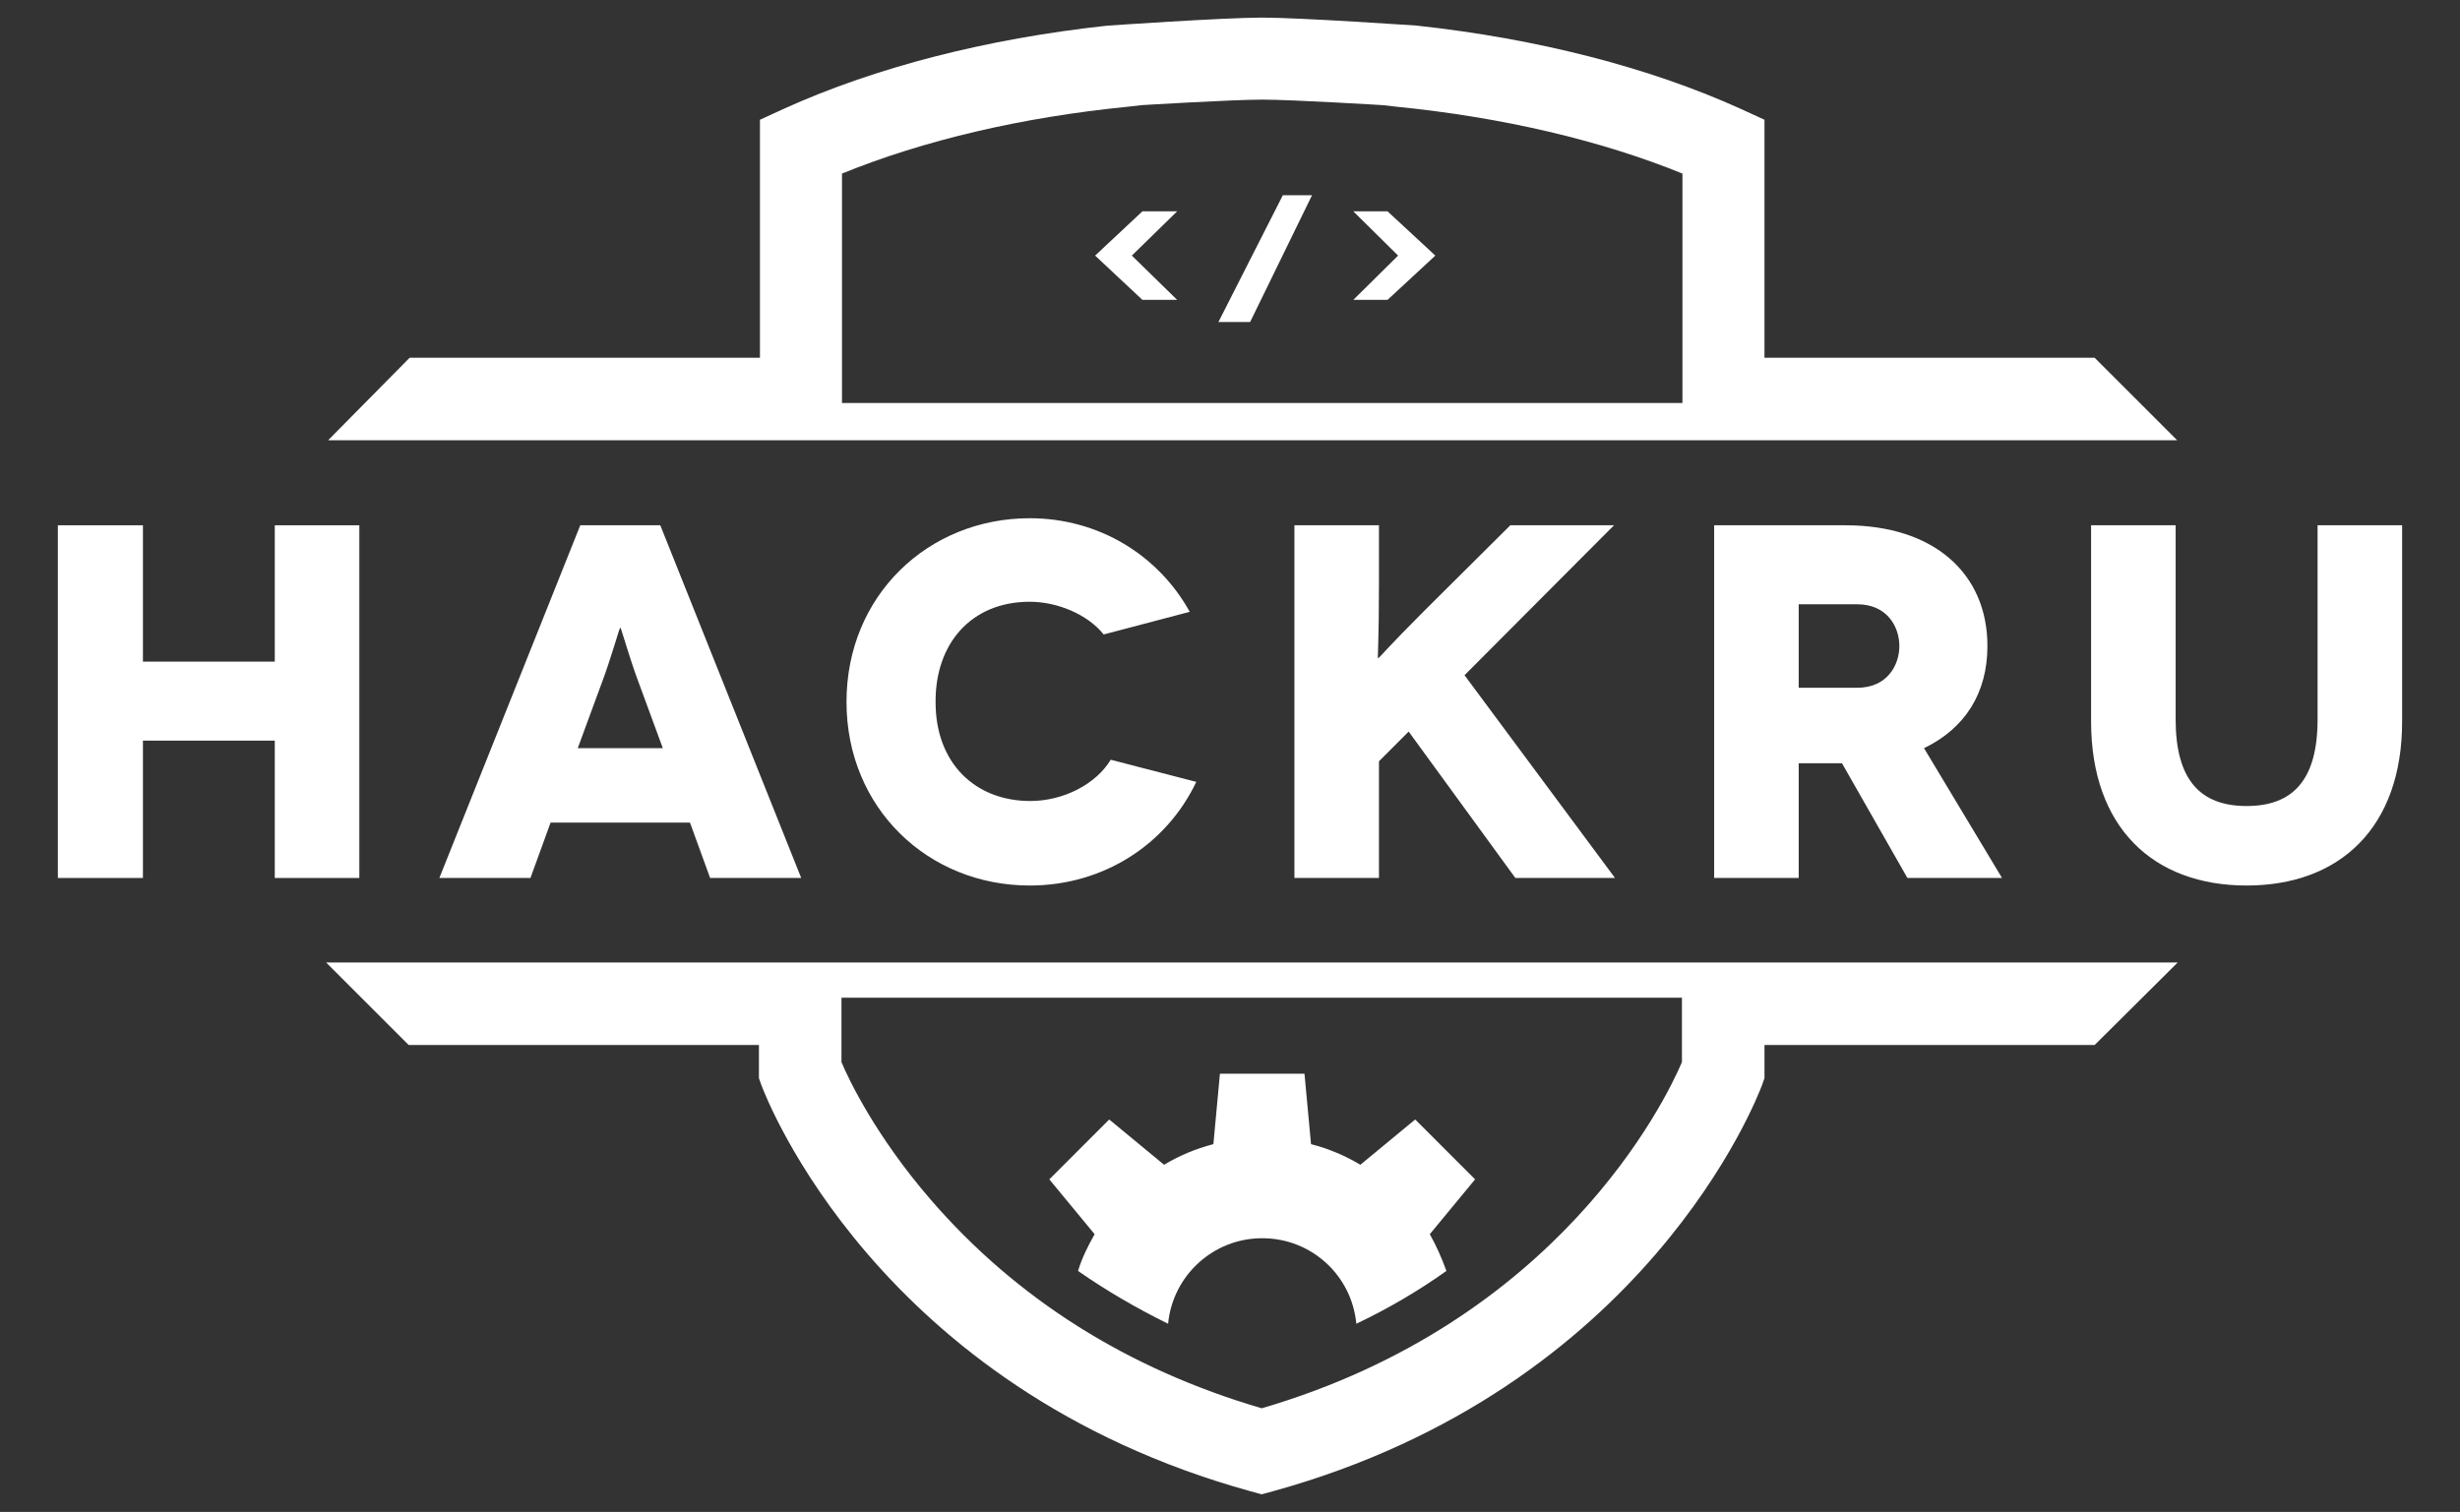 <?xml version="1.0" encoding="utf-8"?>
<!-- Generator: Adobe Illustrator 19.2.0, SVG Export Plug-In . SVG Version: 6.00 Build 0)  -->
<svg version="1.1" id="Layer_1" xmlns="http://www.w3.org/2000/svg" xmlns:xlink="http://www.w3.org/1999/xlink" x="0px" y="0px"
	 viewBox="0 0 488.8 300.5" style="enable-background:new 0 0 488.8 300.5;" xml:space="preserve">
<rect x="0" y="0" width="488.8" height="300.5" fill="#333333" stroke="none"/>
<style type="text/css">
	.st0{fill:#FFFFFF;}
</style>
<title>10</title>
<g id="Layer_1-2">
	<g>
		<path class="st0" d="M167.2,87.5h167h8.6h89.8l-16.4-16.4h-65.6V31.2v-7.4l-4.8-2.2c-18.1-8.2-40.3-13.9-64.2-16.5
			c0,0-23.1-1.6-30.8-1.6c-7.7,0-30.8,1.6-30.8,1.6c-24,2.6-46.1,8.3-64.2,16.5l-4.8,2.2v47.3H81.4L65.2,87.5h86.5H167.2z
			 M224.2,21.2l2.6-0.3c0,0,18-1.1,24-1.1s24,1.1,24,1.1l2.6,0.3c21.1,2.1,40.7,6.7,56.9,13.3v45.6h-167V34.5
			C183.5,27.9,203,23.3,224.2,21.2z"/>
		<polygon class="st0" points="71.4,174.5 71.4,104.4 54.6,104.4 54.6,131.5 28.4,131.5 28.4,104.4 11.5,104.4 11.5,174.5 
			28.4,174.5 28.4,147.2 54.6,147.2 54.6,174.5 		"/>
		<path class="st0" d="M115.3,104.4l-28,70.1h18.1l4-11h27.7l4,11h18.1l-28-70.1H115.3z M114.8,148.7l5-13.6
			c1.5-4,3.3-10.3,3.4-10.3h0.1c0.1,0,1.9,6.3,3.4,10.3l5,13.6H114.8z"/>
		<path class="st0" d="M204.6,119.6c5.5,0,11.5,2.5,14.7,6.5l17.1-4.5c-6.2-11.2-18-18.6-31.8-18.6c-20.1,0-36.4,15.3-36.4,36.5
			c0,21.1,16.2,36.5,36.4,36.5c14.7,0,27.2-8.2,33.1-20.6l-17-4.4c-2.9,4.8-9.3,8.2-16,8.2c-10.9,0-18.8-7.5-18.8-19.6
			C185.8,127.9,193,119.6,204.6,119.6z"/>
		<path class="st0" d="M274,104.4h-16.8v70.1H274v-23.2l5.9-5.9l21.2,29.1h19.8L291,134.2l29.7-29.8h-20.6l-17,16.9
			c-7.1,7.1-9.1,9.5-9.2,9.5h-0.1c-0.1,0,0.2-3.4,0.2-15V104.4z"/>
		<path class="st0" d="M394.9,128.4c0-14.4-10.6-24-28.2-24h-26.1v70.1h16.8v-22.8h8.6l13,22.8h18.8l-15.5-25.8
			C390.4,144.8,394.9,137.8,394.9,128.4z M369,136.7h-11.6v-16.6H369c6,0,8.4,4.5,8.4,8.3C377.4,132.2,375,136.7,369,136.7z"/>
		<path class="st0" d="M460.5,104.4V143c0,12-4.9,17.2-14.1,17.2c-9.2,0-14.1-5.2-14.1-17.2v-38.6h-16.8v39
			c0,21,12.3,32.6,30.9,32.6c18.5,0,30.9-11.5,30.9-32.6v-39C477.3,104.4,460.5,104.4,460.5,104.4z"/>
		<path class="st0" d="M281.2,222.5l-10.9,9c-3-1.8-6.3-3.2-9.8-4.1l-1.3-14h-16.8l-1.3,14c-3.5,0.9-6.8,2.3-9.8,4.1l-10.9-9
			l-11.9,11.9l9,10.9c-1.3,2.3-2.5,4.7-3.3,7.3c5.6,3.9,11.6,7.4,17.9,10.5c0.9-9.5,8.9-17,18.7-17c9.8,0,17.8,7.4,18.7,17
			c6.3-3,12.3-6.5,17.9-10.5c-0.9-2.5-2-5-3.3-7.3l9-10.9L281.2,222.5z"/>
		<path class="st0" d="M334.2,191.3h-167h-15.6H64.8l16.4,16.4h69.6v6.6l0.5,1.4c0.9,2.4,23,60.2,97.2,80.7l2.2,0.6l2.2-0.6
			c74.2-20.5,96.3-78.3,97.2-80.7l0.5-1.4v-6.6h65.6l16.5-16.4h-89.9H334.2z M250.7,279.9c-26.6-7.8-48.7-21.7-65.8-41.5
			c-10.8-12.5-16.2-23.7-17.7-27.3v-12.8h167v12.8C330.8,219.1,309.5,262.7,250.7,279.9z"/>
		<polygon class="st0" points="233.9,59.6 224.9,50.8 233.9,42 227,42 217.6,50.8 227,59.6 		"/>
		<polygon class="st0" points="260.7,38.8 254.9,38.8 242.1,64 248.4,64 		"/>
		<polygon class="st0" points="275.7,59.6 285.2,50.8 275.7,42 268.9,42 277.8,50.8 268.9,59.6 		"/>
	</g>
</g>
</svg>
